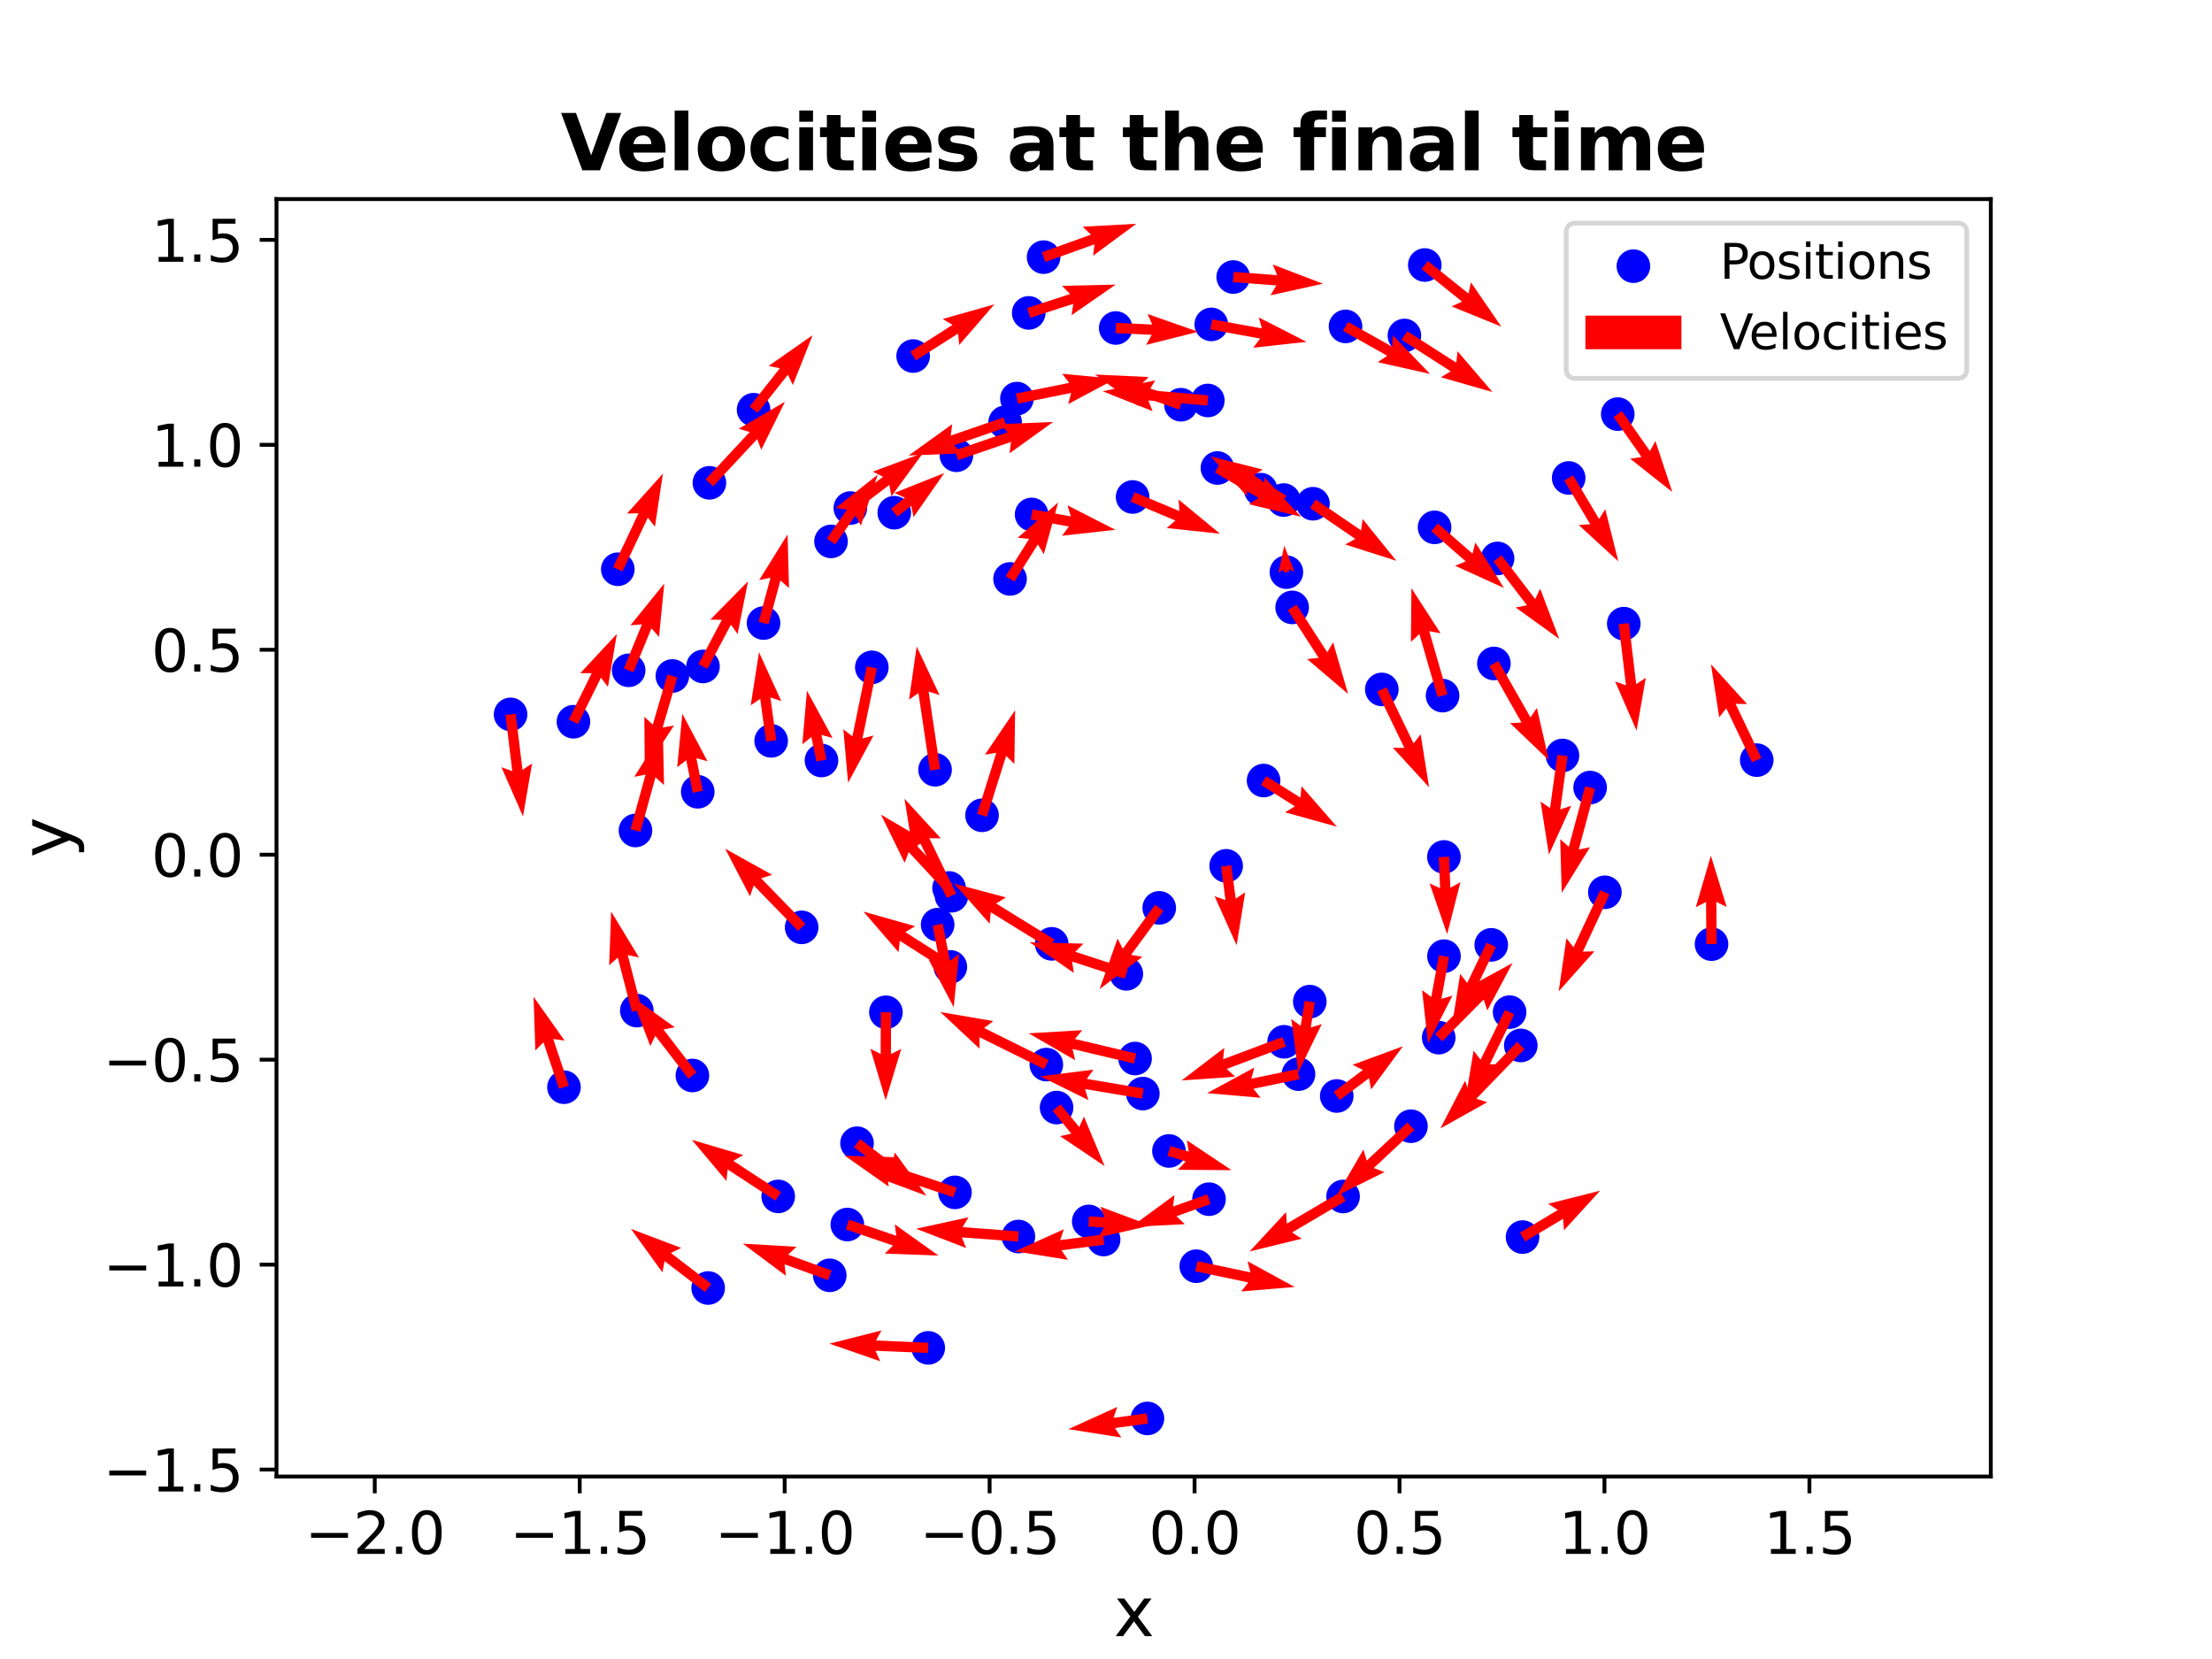 <?xml version="1.0" encoding="utf-8" standalone="no"?>
<!DOCTYPE svg PUBLIC "-//W3C//DTD SVG 1.1//EN"
  "http://www.w3.org/Graphics/SVG/1.1/DTD/svg11.dtd">
<svg xmlns:xlink="http://www.w3.org/1999/xlink" width="460.8pt" height="345.6pt" viewBox="0 0 460.8 345.6" xmlns="http://www.w3.org/2000/svg" version="1.1">
 <defs>
  <style type="text/css">*{stroke-linejoin: round; stroke-linecap: butt}</style>
 </defs>
 <g id="figure_1">
  <g id="patch_1">
   <path d="M 0 345.6 
L 460.8 345.6 
L 460.8 0 
L 0 0 
z
" style="fill: #ffffff"/>
  </g>
  <g id="axes_1">
   <g id="patch_2">
    <path d="M 57.6 307.584 
L 414.72 307.584 
L 414.72 41.472 
L 57.6 41.472 
z
" style="fill: #ffffff"/>
   </g>
   <g id="PathCollection_1">
    <defs>
     <path id="m27874c81c3" d="M 0 3 
C 0.796 3 1.559 2.684 2.121 2.121 
C 2.684 1.559 3 0.796 3 0 
C 3 -0.796 2.684 -1.559 2.121 -2.121 
C 1.559 -2.684 0.796 -3 0 -3 
C -0.796 -3 -1.559 -2.684 -2.121 -2.121 
C -2.684 -1.559 -3 -0.796 -3 0 
C -3 0.796 -2.684 1.559 -2.121 2.121 
C -1.559 2.684 -0.796 3 0 3 
z
" style="stroke: #0000ff"/>
    </defs>
    <g clip-path="url(#p94b38c51a8)">
     <use xlink:href="#m27874c81c3" x="300.511" y="144.911" style="fill: #0000ff; stroke: #0000ff"/>
     <use xlink:href="#m27874c81c3" x="365.96" y="158.35" style="fill: #0000ff; stroke: #0000ff"/>
     <use xlink:href="#m27874c81c3" x="140.066" y="140.821" style="fill: #0000ff; stroke: #0000ff"/>
     <use xlink:href="#m27874c81c3" x="356.542" y="196.679" style="fill: #0000ff; stroke: #0000ff"/>
     <use xlink:href="#m27874c81c3" x="214.299" y="65.183" style="fill: #0000ff; stroke: #0000ff"/>
     <use xlink:href="#m27874c81c3" x="132.378" y="173.004" style="fill: #0000ff; stroke: #0000ff"/>
     <use xlink:href="#m27874c81c3" x="326.784" y="99.567" style="fill: #0000ff; stroke: #0000ff"/>
     <use xlink:href="#m27874c81c3" x="279.788" y="249.251" style="fill: #0000ff; stroke: #0000ff"/>
     <use xlink:href="#m27874c81c3" x="232.425" y="68.329" style="fill: #0000ff; stroke: #0000ff"/>
     <use xlink:href="#m27874c81c3" x="198.938" y="248.391" style="fill: #0000ff; stroke: #0000ff"/>
     <use xlink:href="#m27874c81c3" x="272.854" y="208.661" style="fill: #0000ff; stroke: #0000ff"/>
     <use xlink:href="#m27874c81c3" x="249.208" y="263.774" style="fill: #0000ff; stroke: #0000ff"/>
     <use xlink:href="#m27874c81c3" x="145.355" y="164.941" style="fill: #0000ff; stroke: #0000ff"/>
     <use xlink:href="#m27874c81c3" x="197.975" y="201.419" style="fill: #0000ff; stroke: #0000ff"/>
     <use xlink:href="#m27874c81c3" x="190.224" y="74.171" style="fill: #0000ff; stroke: #0000ff"/>
     <use xlink:href="#m27874c81c3" x="287.858" y="143.621" style="fill: #0000ff; stroke: #0000ff"/>
     <use xlink:href="#m27874c81c3" x="263.226" y="162.599" style="fill: #0000ff; stroke: #0000ff"/>
     <use xlink:href="#m27874c81c3" x="167.001" y="193.184" style="fill: #0000ff; stroke: #0000ff"/>
     <use xlink:href="#m27874c81c3" x="255.431" y="180.37" style="fill: #0000ff; stroke: #0000ff"/>
     <use xlink:href="#m27874c81c3" x="256.9" y="57.71" style="fill: #0000ff; stroke: #0000ff"/>
     <use xlink:href="#m27874c81c3" x="311.964" y="116.331" style="fill: #0000ff; stroke: #0000ff"/>
     <use xlink:href="#m27874c81c3" x="172.857" y="265.673" style="fill: #0000ff; stroke: #0000ff"/>
     <use xlink:href="#m27874c81c3" x="300.809" y="199.191" style="fill: #0000ff; stroke: #0000ff"/>
     <use xlink:href="#m27874c81c3" x="128.699" y="118.587" style="fill: #0000ff; stroke: #0000ff"/>
     <use xlink:href="#m27874c81c3" x="280.3" y="67.998" style="fill: #0000ff; stroke: #0000ff"/>
     <use xlink:href="#m27874c81c3" x="226.804" y="254.446" style="fill: #0000ff; stroke: #0000ff"/>
     <use xlink:href="#m27874c81c3" x="251.859" y="249.813" style="fill: #0000ff; stroke: #0000ff"/>
     <use xlink:href="#m27874c81c3" x="106.36" y="148.821" style="fill: #0000ff; stroke: #0000ff"/>
     <use xlink:href="#m27874c81c3" x="220.102" y="230.725" style="fill: #0000ff; stroke: #0000ff"/>
     <use xlink:href="#m27874c81c3" x="296.808" y="55.21" style="fill: #0000ff; stroke: #0000ff"/>
     <use xlink:href="#m27874c81c3" x="252.329" y="67.578" style="fill: #0000ff; stroke: #0000ff"/>
     <use xlink:href="#m27874c81c3" x="132.661" y="210.527" style="fill: #0000ff; stroke: #0000ff"/>
     <use xlink:href="#m27874c81c3" x="243.513" y="239.763" style="fill: #0000ff; stroke: #0000ff"/>
     <use xlink:href="#m27874c81c3" x="171.13" y="158.424" style="fill: #0000ff; stroke: #0000ff"/>
     <use xlink:href="#m27874c81c3" x="194.793" y="160.354" style="fill: #0000ff; stroke: #0000ff"/>
     <use xlink:href="#m27874c81c3" x="144.239" y="224.043" style="fill: #0000ff; stroke: #0000ff"/>
     <use xlink:href="#m27874c81c3" x="209.389" y="87.965" style="fill: #0000ff; stroke: #0000ff"/>
     <use xlink:href="#m27874c81c3" x="273.517" y="104.939" style="fill: #0000ff; stroke: #0000ff"/>
     <use xlink:href="#m27874c81c3" x="212.15" y="257.585" style="fill: #0000ff; stroke: #0000ff"/>
     <use xlink:href="#m27874c81c3" x="147.783" y="100.578" style="fill: #0000ff; stroke: #0000ff"/>
     <use xlink:href="#m27874c81c3" x="119.461" y="150.349" style="fill: #0000ff; stroke: #0000ff"/>
     <use xlink:href="#m27874c81c3" x="331.254" y="164.064" style="fill: #0000ff; stroke: #0000ff"/>
     <use xlink:href="#m27874c81c3" x="300.8" y="178.518" style="fill: #0000ff; stroke: #0000ff"/>
     <use xlink:href="#m27874c81c3" x="267.418" y="104.171" style="fill: #0000ff; stroke: #0000ff"/>
     <use xlink:href="#m27874c81c3" x="241.49" y="189.123" style="fill: #0000ff; stroke: #0000ff"/>
     <use xlink:href="#m27874c81c3" x="317.171" y="257.707" style="fill: #0000ff; stroke: #0000ff"/>
     <use xlink:href="#m27874c81c3" x="173.119" y="112.785" style="fill: #0000ff; stroke: #0000ff"/>
     <use xlink:href="#m27874c81c3" x="325.49" y="157.377" style="fill: #0000ff; stroke: #0000ff"/>
     <use xlink:href="#m27874c81c3" x="314.479" y="210.849" style="fill: #0000ff; stroke: #0000ff"/>
     <use xlink:href="#m27874c81c3" x="176.515" y="255.092" style="fill: #0000ff; stroke: #0000ff"/>
     <use xlink:href="#m27874c81c3" x="251.612" y="83.429" style="fill: #0000ff; stroke: #0000ff"/>
     <use xlink:href="#m27874c81c3" x="193.372" y="280.786" style="fill: #0000ff; stroke: #0000ff"/>
     <use xlink:href="#m27874c81c3" x="217.971" y="221.771" style="fill: #0000ff; stroke: #0000ff"/>
     <use xlink:href="#m27874c81c3" x="186.293" y="106.803" style="fill: #0000ff; stroke: #0000ff"/>
     <use xlink:href="#m27874c81c3" x="162.114" y="249.234" style="fill: #0000ff; stroke: #0000ff"/>
     <use xlink:href="#m27874c81c3" x="177.142" y="105.835" style="fill: #0000ff; stroke: #0000ff"/>
     <use xlink:href="#m27874c81c3" x="195.327" y="192.623" style="fill: #0000ff; stroke: #0000ff"/>
     <use xlink:href="#m27874c81c3" x="160.649" y="154.333" style="fill: #0000ff; stroke: #0000ff"/>
     <use xlink:href="#m27874c81c3" x="298.849" y="109.855" style="fill: #0000ff; stroke: #0000ff"/>
     <use xlink:href="#m27874c81c3" x="236.457" y="220.512" style="fill: #0000ff; stroke: #0000ff"/>
     <use xlink:href="#m27874c81c3" x="238.074" y="227.813" style="fill: #0000ff; stroke: #0000ff"/>
     <use xlink:href="#m27874c81c3" x="146.443" y="138.837" style="fill: #0000ff; stroke: #0000ff"/>
     <use xlink:href="#m27874c81c3" x="299.71" y="216.158" style="fill: #0000ff; stroke: #0000ff"/>
     <use xlink:href="#m27874c81c3" x="334.322" y="185.88" style="fill: #0000ff; stroke: #0000ff"/>
     <use xlink:href="#m27874c81c3" x="310.656" y="196.83" style="fill: #0000ff; stroke: #0000ff"/>
     <use xlink:href="#m27874c81c3" x="234.632" y="202.869" style="fill: #0000ff; stroke: #0000ff"/>
     <use xlink:href="#m27874c81c3" x="262.631" y="102.006" style="fill: #0000ff; stroke: #0000ff"/>
     <use xlink:href="#m27874c81c3" x="211.844" y="83.035" style="fill: #0000ff; stroke: #0000ff"/>
     <use xlink:href="#m27874c81c3" x="316.807" y="217.782" style="fill: #0000ff; stroke: #0000ff"/>
     <use xlink:href="#m27874c81c3" x="246.017" y="84.312" style="fill: #0000ff; stroke: #0000ff"/>
     <use xlink:href="#m27874c81c3" x="311.206" y="138.211" style="fill: #0000ff; stroke: #0000ff"/>
     <use xlink:href="#m27874c81c3" x="181.616" y="139.023" style="fill: #0000ff; stroke: #0000ff"/>
     <use xlink:href="#m27874c81c3" x="214.9" y="107.17" style="fill: #0000ff; stroke: #0000ff"/>
     <use xlink:href="#m27874c81c3" x="338.262" y="129.918" style="fill: #0000ff; stroke: #0000ff"/>
     <use xlink:href="#m27874c81c3" x="159.06" y="129.792" style="fill: #0000ff; stroke: #0000ff"/>
     <use xlink:href="#m27874c81c3" x="235.947" y="103.53" style="fill: #0000ff; stroke: #0000ff"/>
     <use xlink:href="#m27874c81c3" x="130.961" y="139.638" style="fill: #0000ff; stroke: #0000ff"/>
     <use xlink:href="#m27874c81c3" x="184.552" y="210.878" style="fill: #0000ff; stroke: #0000ff"/>
     <use xlink:href="#m27874c81c3" x="199.24" y="94.842" style="fill: #0000ff; stroke: #0000ff"/>
     <use xlink:href="#m27874c81c3" x="267.502" y="217.024" style="fill: #0000ff; stroke: #0000ff"/>
     <use xlink:href="#m27874c81c3" x="269.179" y="126.534" style="fill: #0000ff; stroke: #0000ff"/>
     <use xlink:href="#m27874c81c3" x="178.535" y="238.153" style="fill: #0000ff; stroke: #0000ff"/>
     <use xlink:href="#m27874c81c3" x="229.903" y="258.215" style="fill: #0000ff; stroke: #0000ff"/>
     <use xlink:href="#m27874c81c3" x="267.983" y="119.188" style="fill: #0000ff; stroke: #0000ff"/>
     <use xlink:href="#m27874c81c3" x="293.926" y="234.612" style="fill: #0000ff; stroke: #0000ff"/>
     <use xlink:href="#m27874c81c3" x="219.085" y="196.62" style="fill: #0000ff; stroke: #0000ff"/>
     <use xlink:href="#m27874c81c3" x="239.03" y="295.488" style="fill: #0000ff; stroke: #0000ff"/>
     <use xlink:href="#m27874c81c3" x="204.575" y="169.842" style="fill: #0000ff; stroke: #0000ff"/>
     <use xlink:href="#m27874c81c3" x="253.615" y="97.495" style="fill: #0000ff; stroke: #0000ff"/>
     <use xlink:href="#m27874c81c3" x="278.469" y="228.315" style="fill: #0000ff; stroke: #0000ff"/>
     <use xlink:href="#m27874c81c3" x="156.988" y="85.351" style="fill: #0000ff; stroke: #0000ff"/>
     <use xlink:href="#m27874c81c3" x="337.009" y="86.266" style="fill: #0000ff; stroke: #0000ff"/>
     <use xlink:href="#m27874c81c3" x="198.211" y="186.607" style="fill: #0000ff; stroke: #0000ff"/>
     <use xlink:href="#m27874c81c3" x="147.523" y="268.316" style="fill: #0000ff; stroke: #0000ff"/>
     <use xlink:href="#m27874c81c3" x="292.561" y="69.889" style="fill: #0000ff; stroke: #0000ff"/>
     <use xlink:href="#m27874c81c3" x="270.504" y="223.762" style="fill: #0000ff; stroke: #0000ff"/>
     <use xlink:href="#m27874c81c3" x="117.487" y="226.483" style="fill: #0000ff; stroke: #0000ff"/>
     <use xlink:href="#m27874c81c3" x="210.409" y="120.598" style="fill: #0000ff; stroke: #0000ff"/>
     <use xlink:href="#m27874c81c3" x="197.705" y="184.984" style="fill: #0000ff; stroke: #0000ff"/>
     <use xlink:href="#m27874c81c3" x="217.399" y="53.568" style="fill: #0000ff; stroke: #0000ff"/>
    </g>
   </g>
   <g id="Quiver_1">
    <path d="M 299.482 145.209 
L 295.681 132.088 
L 293.921 133.713 
L 294.027 122.528 
L 300.095 131.925 
L 297.739 131.492 
L 301.541 144.613 
L 299.482 145.209 
" clip-path="url(#p94b38c51a8)" style="fill: #ff0000"/>
    <path d="M 364.993 158.812 
L 359.615 147.544 
L 358.143 149.434 
L 356.428 138.381 
L 363.944 146.665 
L 361.549 146.621 
L 366.927 157.889 
L 364.993 158.812 
" clip-path="url(#p94b38c51a8)" style="fill: #ff0000"/>
    <path d="M 141.095 141.122 
L 138.044 151.557 
L 140.401 151.13 
L 134.31 160.512 
L 134.232 149.327 
L 135.988 150.956 
L 139.038 140.521 
L 141.095 141.122 
" clip-path="url(#p94b38c51a8)" style="fill: #ff0000"/>
    <path d="M 355.47 196.687 
L 355.404 187.898 
L 353.269 188.986 
L 356.402 178.248 
L 359.697 188.937 
L 357.546 187.882 
L 357.613 196.671 
L 355.47 196.687 
" clip-path="url(#p94b38c51a8)" style="fill: #ff0000"/>
    <path d="M 213.967 64.164 
L 222.921 61.252 
L 221.24 59.546 
L 232.422 59.29 
L 223.228 65.659 
L 223.584 63.29 
L 214.63 66.201 
L 213.967 64.164 
" clip-path="url(#p94b38c51a8)" style="fill: #ff0000"/>
    <path d="M 131.345 172.719 
L 134.484 161.362 
L 132.133 161.823 
L 138.085 152.353 
L 138.329 163.536 
L 136.549 161.932 
L 133.41 173.289 
L 131.345 172.719 
" clip-path="url(#p94b38c51a8)" style="fill: #ff0000"/>
    <path d="M 327.705 99.019 
L 333.114 108.108 
L 334.408 106.092 
L 337.126 116.942 
L 328.884 109.379 
L 331.273 109.204 
L 325.863 100.115 
L 327.705 99.019 
" clip-path="url(#p94b38c51a8)" style="fill: #ff0000"/>
    <path d="M 280.331 250.175 
L 269.158 256.741 
L 271.168 258.046 
L 260.303 260.703 
L 267.911 252.504 
L 268.073 254.894 
L 279.246 248.327 
L 280.331 250.175 
" clip-path="url(#p94b38c51a8)" style="fill: #ff0000"/>
    <path d="M 232.474 67.259 
L 240.03 67.604 
L 239.058 65.415 
L 249.613 69.115 
L 238.764 71.836 
L 239.932 69.745 
L 232.376 69.399 
L 232.474 67.259 
" clip-path="url(#p94b38c51a8)" style="fill: #ff0000"/>
    <path d="M 198.6 249.407 
L 184.803 244.818 
L 185.143 247.189 
L 175.992 240.758 
L 187.172 241.089 
L 185.479 242.784 
L 199.276 247.374 
L 198.6 249.407 
" clip-path="url(#p94b38c51a8)" style="fill: #ff0000"/>
    <path d="M 273.911 208.834 
L 273.06 214.046 
L 275.348 213.334 
L 270.45 223.39 
L 269.004 212.299 
L 270.946 213.701 
L 271.796 208.489 
L 273.911 208.834 
" clip-path="url(#p94b38c51a8)" style="fill: #ff0000"/>
    <path d="M 249.429 262.725 
L 260.487 265.059 
L 259.881 262.741 
L 269.7 268.098 
L 258.554 269.031 
L 260.045 267.156 
L 248.987 264.822 
L 249.429 262.725 
" clip-path="url(#p94b38c51a8)" style="fill: #ff0000"/>
    <path d="M 144.304 165.149 
L 142.963 158.358 
L 141.068 159.825 
L 142.145 148.691 
L 147.374 158.579 
L 145.065 157.943 
L 146.406 164.733 
L 144.304 165.149 
" clip-path="url(#p94b38c51a8)" style="fill: #ff0000"/>
    <path d="M 197.399 202.323 
L 187.436 195.983 
L 187.19 198.366 
L 179.877 189.903 
L 190.641 192.943 
L 188.587 194.175 
L 198.55 200.515 
L 197.399 202.323 
" clip-path="url(#p94b38c51a8)" style="fill: #ff0000"/>
    <path d="M 189.649 73.267 
L 198.432 67.679 
L 196.378 66.447 
L 207.142 63.407 
L 199.828 71.87 
L 199.582 69.487 
L 190.8 75.075 
L 189.649 73.267 
" clip-path="url(#p94b38c51a8)" style="fill: #ff0000"/>
    <path d="M 288.822 143.155 
L 294.481 154.869 
L 295.944 152.972 
L 297.711 164.017 
L 290.156 155.768 
L 292.552 155.801 
L 286.893 144.087 
L 288.822 143.155 
" clip-path="url(#p94b38c51a8)" style="fill: #ff0000"/>
    <path d="M 263.797 161.692 
L 270.899 166.164 
L 271.134 163.779 
L 278.488 172.208 
L 267.709 169.219 
L 269.757 167.977 
L 262.655 163.505 
L 263.797 161.692 
" clip-path="url(#p94b38c51a8)" style="fill: #ff0000"/>
    <path d="M 166.233 193.931 
L 157.021 184.458 
L 156.232 186.72 
L 151.066 176.799 
L 160.84 182.238 
L 158.557 182.964 
L 167.769 192.437 
L 166.233 193.931 
" clip-path="url(#p94b38c51a8)" style="fill: #ff0000"/>
    <path d="M 256.493 180.23 
L 257.413 187.212 
L 259.397 185.87 
L 257.61 196.912 
L 253.024 186.71 
L 255.288 187.492 
L 254.369 180.51 
L 256.493 180.23 
" clip-path="url(#p94b38c51a8)" style="fill: #ff0000"/>
    <path d="M 256.98 56.641 
L 266.051 57.32 
L 265.143 55.103 
L 275.587 59.107 
L 264.663 61.514 
L 265.892 59.457 
L 256.82 58.778 
L 256.98 56.641 
" clip-path="url(#p94b38c51a8)" style="fill: #ff0000"/>
    <path d="M 312.815 115.68 
L 319.8 124.794 
L 320.849 122.64 
L 324.815 133.099 
L 315.747 126.55 
L 318.099 126.097 
L 311.114 116.983 
L 312.815 115.68 
" clip-path="url(#p94b38c51a8)" style="fill: #ff0000"/>
    <path d="M 172.49 266.68 
L 163.445 263.384 
L 163.718 265.764 
L 154.752 259.077 
L 165.918 259.725 
L 164.178 261.371 
L 173.223 264.666 
L 172.49 266.68 
" clip-path="url(#p94b38c51a8)" style="fill: #ff0000"/>
    <path d="M 301.862 199.385 
L 300.269 208.084 
L 302.57 207.416 
L 297.478 217.375 
L 296.247 206.258 
L 298.161 207.698 
L 299.755 198.998 
L 301.862 199.385 
" clip-path="url(#p94b38c51a8)" style="fill: #ff0000"/>
    <path d="M 127.73 118.13 
L 133.016 106.923 
L 130.621 106.978 
L 138.098 98.659 
L 136.435 109.72 
L 134.954 107.837 
L 129.668 119.044 
L 127.73 118.13 
" clip-path="url(#p94b38c51a8)" style="fill: #ff0000"/>
    <path d="M 280.825 67.064 
L 290.031 72.238 
L 290.147 69.845 
L 297.911 77.896 
L 286.997 75.449 
L 288.981 74.106 
L 279.775 68.932 
L 280.825 67.064 
" clip-path="url(#p94b38c51a8)" style="fill: #ff0000"/>
    <path d="M 226.874 253.377 
L 230.128 253.591 
L 229.199 251.383 
L 239.679 255.292 
L 228.778 257.797 
L 229.987 255.729 
L 226.734 255.516 
L 226.874 253.377 
" clip-path="url(#p94b38c51a8)" style="fill: #ff0000"/>
    <path d="M 252.218 250.822 
L 245.08 253.36 
L 246.807 255.02 
L 235.635 255.58 
L 244.654 248.963 
L 244.362 251.341 
L 251.5 248.804 
L 252.218 250.822 
" clip-path="url(#p94b38c51a8)" style="fill: #ff0000"/>
    <path d="M 107.424 148.692 
L 108.845 160.373 
L 110.843 159.051 
L 108.946 170.074 
L 104.462 159.827 
L 106.718 160.632 
L 105.297 148.95 
L 107.424 148.692 
" clip-path="url(#p94b38c51a8)" style="fill: #ff0000"/>
    <path d="M 220.93 230.045 
L 224.826 234.79 
L 225.802 232.602 
L 230.118 242.921 
L 220.835 236.681 
L 223.171 236.149 
L 219.274 231.405 
L 220.93 230.045 
" clip-path="url(#p94b38c51a8)" style="fill: #ff0000"/>
    <path d="M 297.48 54.375 
L 305.913 61.161 
L 306.421 58.82 
L 312.753 68.041 
L 302.392 63.828 
L 304.57 62.83 
L 296.136 56.044 
L 297.48 54.375 
" clip-path="url(#p94b38c51a8)" style="fill: #ff0000"/>
    <path d="M 252.522 66.524 
L 262.883 68.42 
L 262.215 66.119 
L 272.175 71.209 
L 261.058 72.442 
L 262.498 70.527 
L 252.136 68.632 
L 252.522 66.524 
" clip-path="url(#p94b38c51a8)" style="fill: #ff0000"/>
    <path d="M 131.624 210.795 
L 128.698 199.495 
L 126.892 201.07 
L 127.317 189.892 
L 133.115 199.458 
L 130.772 198.958 
L 133.698 210.258 
L 131.624 210.795 
" clip-path="url(#p94b38c51a8)" style="fill: #ff0000"/>
    <path d="M 243.828 238.739 
L 247.642 239.908 
L 247.246 237.546 
L 256.546 243.76 
L 245.361 243.691 
L 247.014 241.957 
L 243.199 240.787 
L 243.828 238.739 
" clip-path="url(#p94b38c51a8)" style="fill: #ff0000"/>
    <path d="M 170.081 158.642 
L 169.021 153.547 
L 167.141 155.032 
L 168.104 143.888 
L 173.435 153.722 
L 171.118 153.11 
L 172.179 158.206 
L 170.081 158.642 
" clip-path="url(#p94b38c51a8)" style="fill: #ff0000"/>
    <path d="M 193.733 160.512 
L 191.327 144.371 
L 189.365 145.747 
L 190.965 134.677 
L 195.723 144.799 
L 193.446 144.055 
L 195.852 160.196 
L 193.733 160.512 
" clip-path="url(#p94b38c51a8)" style="fill: #ff0000"/>
    <path d="M 143.39 224.697 
L 136.511 215.77 
L 135.467 217.926 
L 131.474 207.478 
L 140.559 214.002 
L 138.208 214.462 
L 145.088 223.389 
L 143.39 224.697 
" clip-path="url(#p94b38c51a8)" style="fill: #ff0000"/>
    <path d="M 209.738 88.978 
L 198.751 92.762 
L 200.462 94.44 
L 189.286 94.89 
L 198.369 88.362 
L 198.053 90.737 
L 209.04 86.952 
L 209.738 88.978 
" clip-path="url(#p94b38c51a8)" style="fill: #ff0000"/>
    <path d="M 274.122 104.055 
L 283.534 110.495 
L 283.86 108.122 
L 290.887 116.824 
L 280.23 113.427 
L 282.324 112.263 
L 272.912 105.823 
L 274.122 104.055 
" clip-path="url(#p94b38c51a8)" style="fill: #ff0000"/>
    <path d="M 212.07 258.654 
L 200.366 257.769 
L 201.272 259.986 
L 190.832 255.973 
L 201.757 253.576 
L 200.527 255.632 
L 212.231 256.517 
L 212.07 258.654 
" clip-path="url(#p94b38c51a8)" style="fill: #ff0000"/>
    <path d="M 146.999 99.848 
L 156.172 90.002 
L 153.874 89.325 
L 163.529 83.677 
L 158.577 93.707 
L 157.74 91.463 
L 148.567 101.308 
L 146.999 99.848 
" clip-path="url(#p94b38c51a8)" style="fill: #ff0000"/>
    <path d="M 118.5 149.874 
L 123.272 140.225 
L 120.877 140.236 
L 128.507 132.057 
L 126.639 143.085 
L 125.193 141.175 
L 120.421 150.824 
L 118.5 149.874 
" clip-path="url(#p94b38c51a8)" style="fill: #ff0000"/>
    <path d="M 332.288 164.343 
L 328.882 176.967 
L 331.229 176.491 
L 325.335 185.997 
L 325.023 174.816 
L 326.813 176.409 
L 330.219 163.785 
L 332.288 164.343 
" clip-path="url(#p94b38c51a8)" style="fill: #ff0000"/>
    <path d="M 301.87 178.473 
L 302.138 184.934 
L 304.235 183.774 
L 301.468 194.612 
L 297.812 184.041 
L 299.997 185.022 
L 299.729 178.562 
L 301.87 178.473 
" clip-path="url(#p94b38c51a8)" style="fill: #ff0000"/>
    <path d="M 266.868 105.091 
L 259.923 100.944 
L 259.744 103.333 
L 252.193 95.081 
L 263.04 97.814 
L 261.021 99.104 
L 267.967 103.252 
L 266.868 105.091 
" clip-path="url(#p94b38c51a8)" style="fill: #ff0000"/>
    <path d="M 242.354 189.757 
L 235.629 198.917 
L 237.991 199.322 
L 229.06 206.056 
L 232.809 195.518 
L 233.902 197.649 
L 240.626 188.489 
L 242.354 189.757 
" clip-path="url(#p94b38c51a8)" style="fill: #ff0000"/>
    <path d="M 316.621 256.788 
L 324.527 252.063 
L 322.508 250.773 
L 333.353 248.036 
L 325.806 256.291 
L 325.626 253.902 
L 317.721 258.627 
L 316.621 256.788 
" clip-path="url(#p94b38c51a8)" style="fill: #ff0000"/>
    <path d="M 172.241 112.171 
L 176.445 106.165 
L 174.075 105.814 
L 182.852 98.88 
L 179.342 109.5 
L 178.201 107.394 
L 173.997 113.4 
L 172.241 112.171 
" clip-path="url(#p94b38c51a8)" style="fill: #ff0000"/>
    <path d="M 326.552 157.522 
L 325.033 168.626 
L 327.301 167.855 
L 322.665 178.035 
L 320.932 166.984 
L 322.91 168.336 
L 324.429 157.232 
L 326.552 157.522 
" clip-path="url(#p94b38c51a8)" style="fill: #ff0000"/>
    <path d="M 315.441 211.321 
L 310.351 221.71 
L 312.746 221.691 
L 305.146 229.898 
L 306.974 218.863 
L 308.427 220.767 
L 313.517 210.378 
L 315.441 211.321 
" clip-path="url(#p94b38c51a8)" style="fill: #ff0000"/>
    <path d="M 176.861 254.078 
L 186.72 257.435 
L 186.397 255.061 
L 195.502 261.557 
L 184.325 261.146 
L 186.029 259.463 
L 176.17 256.106 
L 176.861 254.078 
" clip-path="url(#p94b38c51a8)" style="fill: #ff0000"/>
    <path d="M 251.519 84.496 
L 239.218 83.419 
L 240.098 85.647 
L 229.706 81.51 
L 240.659 79.243 
L 239.405 81.284 
L 251.706 82.361 
L 251.519 84.496 
" clip-path="url(#p94b38c51a8)" style="fill: #ff0000"/>
    <path d="M 193.326 281.856 
L 182.384 281.391 
L 183.363 283.577 
L 172.796 279.911 
L 183.636 277.155 
L 182.475 279.25 
L 193.417 279.715 
L 193.326 281.856 
" clip-path="url(#p94b38c51a8)" style="fill: #ff0000"/>
    <path d="M 217.495 222.731 
L 204.053 216.071 
L 204.062 218.467 
L 195.889 210.831 
L 206.916 212.707 
L 205.005 214.151 
L 218.446 220.811 
L 217.495 222.731 
" clip-path="url(#p94b38c51a8)" style="fill: #ff0000"/>
    <path d="M 185.628 105.963 
L 188.492 103.692 
L 186.322 102.679 
L 196.714 98.543 
L 190.315 107.716 
L 189.823 105.372 
L 186.958 107.642 
L 185.628 105.963 
" clip-path="url(#p94b38c51a8)" style="fill: #ff0000"/>
    <path d="M 161.527 250.13 
L 151.591 243.622 
L 151.313 246.001 
L 144.113 237.442 
L 154.836 240.624 
L 152.765 241.829 
L 162.701 248.338 
L 161.527 250.13 
" clip-path="url(#p94b38c51a8)" style="fill: #ff0000"/>
    <path d="M 176.494 104.981 
L 183.968 99.317 
L 181.82 98.257 
L 192.299 94.347 
L 185.702 103.38 
L 185.262 101.025 
L 177.789 106.689 
L 176.494 104.981 
" clip-path="url(#p94b38c51a8)" style="fill: #ff0000"/>
    <path d="M 196.379 192.418 
L 197.885 200.161 
L 199.784 198.7 
L 198.675 209.83 
L 193.474 199.927 
L 195.782 200.57 
L 194.275 192.827 
L 196.379 192.418 
" clip-path="url(#p94b38c51a8)" style="fill: #ff0000"/>
    <path d="M 159.588 154.479 
L 158.367 145.579 
L 156.39 146.931 
L 158.118 135.88 
L 162.758 146.058 
L 160.49 145.288 
L 161.71 154.187 
L 159.588 154.479 
" clip-path="url(#p94b38c51a8)" style="fill: #ff0000"/>
    <path d="M 299.554 109.048 
L 306.747 115.333 
L 307.35 113.015 
L 313.303 122.485 
L 303.12 117.855 
L 305.337 116.947 
L 298.144 110.662 
L 299.554 109.048 
" clip-path="url(#p94b38c51a8)" style="fill: #ff0000"/>
    <path d="M 236.21 221.555 
L 223.427 218.526 
L 223.976 220.858 
L 214.292 215.261 
L 225.457 214.603 
L 223.921 216.441 
L 236.704 219.47 
L 236.21 221.555 
" clip-path="url(#p94b38c51a8)" style="fill: #ff0000"/>
    <path d="M 237.896 228.87 
L 226.028 226.872 
L 226.728 229.163 
L 216.697 224.215 
L 227.795 222.824 
L 226.383 224.759 
L 238.252 226.757 
L 237.896 228.87 
" clip-path="url(#p94b38c51a8)" style="fill: #ff0000"/>
    <path d="M 145.496 138.336 
L 150.369 129.127 
L 147.974 129.072 
L 155.825 121.106 
L 153.656 132.078 
L 152.263 130.129 
L 147.39 139.338 
L 145.496 138.336 
" clip-path="url(#p94b38c51a8)" style="fill: #ff0000"/>
    <path d="M 298.949 215.405 
L 307.545 206.716 
L 305.268 205.97 
L 315.088 200.614 
L 309.838 210.491 
L 309.068 208.223 
L 300.472 216.912 
L 298.949 215.405 
" clip-path="url(#p94b38c51a8)" style="fill: #ff0000"/>
    <path d="M 335.293 186.332 
L 329.744 198.244 
L 332.139 198.178 
L 324.701 206.532 
L 326.312 195.463 
L 327.802 197.339 
L 333.351 185.428 
L 335.293 186.332 
" clip-path="url(#p94b38c51a8)" style="fill: #ff0000"/>
    <path d="M 311.622 197.294 
L 307.579 205.696 
L 309.975 205.659 
L 302.433 213.92 
L 304.182 202.872 
L 305.649 204.767 
L 309.691 196.365 
L 311.622 197.294 
" clip-path="url(#p94b38c51a8)" style="fill: #ff0000"/>
    <path d="M 234.3 203.888 
L 223.343 200.314 
L 223.697 202.683 
L 214.509 196.305 
L 225.691 196.572 
L 224.008 198.277 
L 234.964 201.851 
L 234.3 203.888 
" clip-path="url(#p94b38c51a8)" style="fill: #ff0000"/>
    <path d="M 262.189 102.335 
L 261.86 101.893 
L 261.304 102.992 
L 259.345 97.583 
L 263.958 101.02 
L 262.745 101.235 
L 263.074 101.678 
L 262.189 102.335 
" clip-path="url(#p94b38c51a8)" style="fill: #ff0000"/>
    <path d="M 211.633 81.985 
L 222.73 79.759 
L 221.258 77.869 
L 232.394 78.914 
L 222.522 84.172 
L 223.151 81.86 
L 212.055 84.086 
L 211.633 81.985 
" clip-path="url(#p94b38c51a8)" style="fill: #ff0000"/>
    <path d="M 317.576 218.527 
L 307.542 228.884 
L 309.827 229.606 
L 300.064 235.064 
L 305.21 225.133 
L 306.003 227.393 
L 316.037 217.036 
L 317.576 218.527 
" clip-path="url(#p94b38c51a8)" style="fill: #ff0000"/>
    <path d="M 245.662 85.323 
L 236.858 82.23 
L 237.159 84.607 
L 228.116 78.024 
L 239.289 78.542 
L 237.568 80.209 
L 246.372 83.301 
L 245.662 85.323 
" clip-path="url(#p94b38c51a8)" style="fill: #ff0000"/>
    <path d="M 312.138 137.682 
L 318.827 149.456 
L 320.161 147.466 
L 322.658 158.369 
L 314.571 150.641 
L 316.964 150.515 
L 310.275 138.74 
L 312.138 137.682 
" clip-path="url(#p94b38c51a8)" style="fill: #ff0000"/>
    <path d="M 182.666 139.239 
L 179.665 153.833 
L 181.979 153.215 
L 176.673 163.062 
L 175.683 151.921 
L 177.566 153.402 
L 180.567 138.807 
L 182.666 139.239 
" clip-path="url(#p94b38c51a8)" style="fill: #ff0000"/>
    <path d="M 215.094 106.116 
L 223.065 107.578 
L 222.397 105.277 
L 232.356 110.37 
L 221.238 111.6 
L 222.678 109.685 
L 214.707 108.224 
L 215.094 106.116 
" clip-path="url(#p94b38c51a8)" style="fill: #ff0000"/>
    <path d="M 339.326 129.79 
L 340.847 142.513 
L 342.847 141.195 
L 340.927 152.215 
L 336.464 141.958 
L 338.719 142.768 
L 337.198 130.045 
L 339.326 129.79 
" clip-path="url(#p94b38c51a8)" style="fill: #ff0000"/>
    <path d="M 158.026 129.511 
L 160.509 120.354 
L 158.161 120.827 
L 164.066 111.328 
L 164.365 122.509 
L 162.577 120.914 
L 160.094 130.072 
L 158.026 129.511 
" clip-path="url(#p94b38c51a8)" style="fill: #ff0000"/>
    <path d="M 236.362 102.543 
L 245.684 106.463 
L 245.527 104.072 
L 254.157 111.188 
L 243.036 109.998 
L 244.854 108.438 
L 235.532 104.518 
L 236.362 102.543 
" clip-path="url(#p94b38c51a8)" style="fill: #ff0000"/>
    <path d="M 129.97 139.231 
L 133.727 130.076 
L 131.338 130.253 
L 138.379 121.562 
L 137.285 132.694 
L 135.709 130.889 
L 131.952 140.045 
L 129.97 139.231 
" clip-path="url(#p94b38c51a8)" style="fill: #ff0000"/>
    <path d="M 185.624 210.881 
L 185.601 219.572 
L 187.747 218.507 
L 184.505 229.212 
L 181.319 218.49 
L 183.459 219.567 
L 183.481 210.876 
L 185.624 210.881 
" clip-path="url(#p94b38c51a8)" style="fill: #ff0000"/>
    <path d="M 198.891 93.829 
L 209.922 90.033 
L 208.212 88.355 
L 219.388 87.908 
L 210.304 94.433 
L 210.619 92.059 
L 199.588 95.855 
L 198.891 93.829 
" clip-path="url(#p94b38c51a8)" style="fill: #ff0000"/>
    <path d="M 267.88 218.026 
L 255.549 222.675 
L 257.307 224.302 
L 246.149 225.074 
L 255.04 218.288 
L 254.793 220.67 
L 267.124 216.021 
L 267.88 218.026 
" clip-path="url(#p94b38c51a8)" style="fill: #ff0000"/>
    <path d="M 270.078 125.953 
L 276.492 135.878 
L 277.71 133.815 
L 280.825 144.558 
L 272.311 137.304 
L 274.692 137.041 
L 268.279 127.115 
L 270.078 125.953 
" clip-path="url(#p94b38c51a8)" style="fill: #ff0000"/>
    <path d="M 179.182 237.299 
L 185.952 242.426 
L 186.391 240.071 
L 192.992 249.101 
L 182.51 245.196 
L 184.658 244.134 
L 177.888 239.008 
L 179.182 237.299 
" clip-path="url(#p94b38c51a8)" style="fill: #ff0000"/>
    <path d="M 230.045 259.277 
L 221.129 260.462 
L 222.473 262.445 
L 211.43 260.67 
L 221.626 256.073 
L 220.847 258.338 
L 229.762 257.153 
L 230.045 259.277 
" clip-path="url(#p94b38c51a8)" style="fill: #ff0000"/>
    <path d="M 267.432 119.233 
L 267.388 118.682 
L 266.33 119.322 
L 267.536 113.677 
L 269.637 119.054 
L 268.49 118.592 
L 268.535 119.143 
L 267.432 119.233 
" clip-path="url(#p94b38c51a8)" style="fill: #ff0000"/>
    <path d="M 294.658 235.395 
L 286.172 243.332 
L 288.418 244.165 
L 278.398 249.136 
L 284.027 239.47 
L 284.708 241.767 
L 293.194 233.83 
L 294.658 235.395 
" clip-path="url(#p94b38c51a8)" style="fill: #ff0000"/>
    <path d="M 218.522 197.531 
L 206.383 190.039 
L 206.169 192.426 
L 198.74 184.064 
L 209.545 186.955 
L 207.508 188.216 
L 219.648 195.708 
L 218.522 197.531 
" clip-path="url(#p94b38c51a8)" style="fill: #ff0000"/>
    <path d="M 239.173 296.55 
L 232.255 297.484 
L 233.603 299.464 
L 222.556 297.714 
L 232.743 293.094 
L 231.968 295.361 
L 238.887 294.426 
L 239.173 296.55 
" clip-path="url(#p94b38c51a8)" style="fill: #ff0000"/>
    <path d="M 203.553 169.52 
L 207.548 156.826 
L 205.183 157.205 
L 211.465 147.95 
L 211.314 159.135 
L 209.592 157.469 
L 205.597 170.163 
L 203.553 169.52 
" clip-path="url(#p94b38c51a8)" style="fill: #ff0000"/>
    <path d="M 254.155 96.57 
L 263.251 101.873 
L 263.405 99.482 
L 271.041 107.655 
L 260.167 105.035 
L 262.172 103.724 
L 253.075 98.421 
L 254.155 96.57 
" clip-path="url(#p94b38c51a8)" style="fill: #ff0000"/>
    <path d="M 277.826 227.458 
L 283.906 222.89 
L 281.762 221.821 
L 292.258 217.955 
L 285.623 226.96 
L 285.193 224.603 
L 279.113 229.171 
L 277.826 227.458 
" clip-path="url(#p94b38c51a8)" style="fill: #ff0000"/>
    <path d="M 156.148 84.686 
L 162.459 76.719 
L 160.114 76.229 
L 169.286 69.826 
L 165.152 80.22 
L 164.138 78.05 
L 157.827 86.016 
L 156.148 84.686 
" clip-path="url(#p94b38c51a8)" style="fill: #ff0000"/>
    <path d="M 337.886 85.651 
L 343.714 93.976 
L 344.855 91.87 
L 348.366 102.49 
L 339.589 95.556 
L 341.959 95.205 
L 336.131 86.88 
L 337.886 85.651 
" clip-path="url(#p94b38c51a8)" style="fill: #ff0000"/>
    <path d="M 197.246 187.074 
L 191.662 175.538 
L 190.2 177.436 
L 188.424 166.393 
L 195.986 174.635 
L 193.59 174.604 
L 199.175 186.14 
L 197.246 187.074 
" clip-path="url(#p94b38c51a8)" style="fill: #ff0000"/>
    <path d="M 146.872 269.167 
L 138.444 262.714 
L 137.992 265.067 
L 131.439 256.002 
L 141.899 259.963 
L 139.746 261.013 
L 148.175 267.466 
L 146.872 269.167 
" clip-path="url(#p94b38c51a8)" style="fill: #ff0000"/>
    <path d="M 293.14 68.988 
L 303.373 75.557 
L 303.629 73.175 
L 310.908 81.668 
L 300.156 78.585 
L 302.215 77.36 
L 291.982 70.791 
L 293.14 68.988 
" clip-path="url(#p94b38c51a8)" style="fill: #ff0000"/>
    <path d="M 270.722 224.811 
L 261.116 226.807 
L 262.601 228.687 
L 251.458 227.721 
L 261.293 222.393 
L 260.68 224.709 
L 270.286 222.713 
L 270.722 224.811 
" clip-path="url(#p94b38c51a8)" style="fill: #ff0000"/>
    <path d="M 116.472 226.825 
L 113.21 217.127 
L 111.521 218.826 
L 111.152 207.646 
L 117.613 216.776 
L 115.241 216.444 
L 118.503 226.142 
L 116.472 226.825 
" clip-path="url(#p94b38c51a8)" style="fill: #ff0000"/>
    <path d="M 209.503 120.028 
L 214.388 112.26 
L 212.004 112.026 
L 220.429 104.668 
L 217.446 115.448 
L 216.202 113.4 
L 211.316 121.168 
L 209.503 120.028 
" clip-path="url(#p94b38c51a8)" style="fill: #ff0000"/>
    <path d="M 196.919 185.713 
L 189.298 177.502 
L 188.457 179.745 
L 183.524 169.706 
L 193.168 175.372 
L 190.869 176.045 
L 198.49 184.255 
L 196.919 185.713 
" clip-path="url(#p94b38c51a8)" style="fill: #ff0000"/>
    <path d="M 217.036 52.56 
L 227.268 48.879 
L 225.535 47.226 
L 236.704 46.623 
L 227.711 53.274 
L 227.994 50.895 
L 217.761 54.576 
L 217.036 52.56 
" clip-path="url(#p94b38c51a8)" style="fill: #ff0000"/>
   </g>
   <g id="matplotlib.axis_1">
    <g id="xtick_1">
     <g id="line2d_1">
      <defs>
       <path id="m6d80f58dfc" d="M 0 0 
L 0 3.5 
" style="stroke: #000000; stroke-width: 0.8"/>
      </defs>
      <g>
       <use xlink:href="#m6d80f58dfc" x="78.069" y="307.584" style="stroke: #000000; stroke-width: 0.8"/>
      </g>
     </g>
     <g id="text_1">
      <!-- −2.0 -->
      <g transform="translate(63.5 323.702) scale(0.12 -0.12)">
       <defs>
        <path id="DejaVuSans-2212" d="M 678 2272 
L 4684 2272 
L 4684 1741 
L 678 1741 
L 678 2272 
z
" transform="scale(0.016)"/>
        <path id="DejaVuSans-32" d="M 1228 531 
L 3431 531 
L 3431 0 
L 469 0 
L 469 531 
Q 828 903 1448 1529 
Q 2069 2156 2228 2338 
Q 2531 2678 2651 2914 
Q 2772 3150 2772 3378 
Q 2772 3750 2511 3984 
Q 2250 4219 1831 4219 
Q 1534 4219 1204 4116 
Q 875 4013 500 3803 
L 500 4441 
Q 881 4594 1212 4672 
Q 1544 4750 1819 4750 
Q 2544 4750 2975 4387 
Q 3406 4025 3406 3419 
Q 3406 3131 3298 2873 
Q 3191 2616 2906 2266 
Q 2828 2175 2409 1742 
Q 1991 1309 1228 531 
z
" transform="scale(0.016)"/>
        <path id="DejaVuSans-2e" d="M 684 794 
L 1344 794 
L 1344 0 
L 684 0 
L 684 794 
z
" transform="scale(0.016)"/>
        <path id="DejaVuSans-30" d="M 2034 4250 
Q 1547 4250 1301 3770 
Q 1056 3291 1056 2328 
Q 1056 1369 1301 889 
Q 1547 409 2034 409 
Q 2525 409 2770 889 
Q 3016 1369 3016 2328 
Q 3016 3291 2770 3770 
Q 2525 4250 2034 4250 
z
M 2034 4750 
Q 2819 4750 3233 4129 
Q 3647 3509 3647 2328 
Q 3647 1150 3233 529 
Q 2819 -91 2034 -91 
Q 1250 -91 836 529 
Q 422 1150 422 2328 
Q 422 3509 836 4129 
Q 1250 4750 2034 4750 
z
" transform="scale(0.016)"/>
       </defs>
       <use xlink:href="#DejaVuSans-2212"/>
       <use xlink:href="#DejaVuSans-32" x="83.789"/>
       <use xlink:href="#DejaVuSans-2e" x="147.412"/>
       <use xlink:href="#DejaVuSans-30" x="179.199"/>
      </g>
     </g>
    </g>
    <g id="xtick_2">
     <g id="line2d_2">
      <g>
       <use xlink:href="#m6d80f58dfc" x="120.764" y="307.584" style="stroke: #000000; stroke-width: 0.8"/>
      </g>
     </g>
     <g id="text_2">
      <!-- −1.5 -->
      <g transform="translate(106.194 323.702) scale(0.12 -0.12)">
       <defs>
        <path id="DejaVuSans-31" d="M 794 531 
L 1825 531 
L 1825 4091 
L 703 3866 
L 703 4441 
L 1819 4666 
L 2450 4666 
L 2450 531 
L 3481 531 
L 3481 0 
L 794 0 
L 794 531 
z
" transform="scale(0.016)"/>
        <path id="DejaVuSans-35" d="M 691 4666 
L 3169 4666 
L 3169 4134 
L 1269 4134 
L 1269 2991 
Q 1406 3038 1543 3061 
Q 1681 3084 1819 3084 
Q 2600 3084 3056 2656 
Q 3513 2228 3513 1497 
Q 3513 744 3044 326 
Q 2575 -91 1722 -91 
Q 1428 -91 1123 -41 
Q 819 9 494 109 
L 494 744 
Q 775 591 1075 516 
Q 1375 441 1709 441 
Q 2250 441 2565 725 
Q 2881 1009 2881 1497 
Q 2881 1984 2565 2268 
Q 2250 2553 1709 2553 
Q 1456 2553 1204 2497 
Q 953 2441 691 2322 
L 691 4666 
z
" transform="scale(0.016)"/>
       </defs>
       <use xlink:href="#DejaVuSans-2212"/>
       <use xlink:href="#DejaVuSans-31" x="83.789"/>
       <use xlink:href="#DejaVuSans-2e" x="147.412"/>
       <use xlink:href="#DejaVuSans-35" x="179.199"/>
      </g>
     </g>
    </g>
    <g id="xtick_3">
     <g id="line2d_3">
      <g>
       <use xlink:href="#m6d80f58dfc" x="163.459" y="307.584" style="stroke: #000000; stroke-width: 0.8"/>
      </g>
     </g>
     <g id="text_3">
      <!-- −1.0 -->
      <g transform="translate(148.889 323.702) scale(0.12 -0.12)">
       <use xlink:href="#DejaVuSans-2212"/>
       <use xlink:href="#DejaVuSans-31" x="83.789"/>
       <use xlink:href="#DejaVuSans-2e" x="147.412"/>
       <use xlink:href="#DejaVuSans-30" x="179.199"/>
      </g>
     </g>
    </g>
    <g id="xtick_4">
     <g id="line2d_4">
      <g>
       <use xlink:href="#m6d80f58dfc" x="206.154" y="307.584" style="stroke: #000000; stroke-width: 0.8"/>
      </g>
     </g>
     <g id="text_4">
      <!-- −0.5 -->
      <g transform="translate(191.584 323.702) scale(0.12 -0.12)">
       <use xlink:href="#DejaVuSans-2212"/>
       <use xlink:href="#DejaVuSans-30" x="83.789"/>
       <use xlink:href="#DejaVuSans-2e" x="147.412"/>
       <use xlink:href="#DejaVuSans-35" x="179.199"/>
      </g>
     </g>
    </g>
    <g id="xtick_5">
     <g id="line2d_5">
      <g>
       <use xlink:href="#m6d80f58dfc" x="248.849" y="307.584" style="stroke: #000000; stroke-width: 0.8"/>
      </g>
     </g>
     <g id="text_5">
      <!-- 0.0 -->
      <g transform="translate(239.307 323.702) scale(0.12 -0.12)">
       <use xlink:href="#DejaVuSans-30"/>
       <use xlink:href="#DejaVuSans-2e" x="63.623"/>
       <use xlink:href="#DejaVuSans-30" x="95.41"/>
      </g>
     </g>
    </g>
    <g id="xtick_6">
     <g id="line2d_6">
      <g>
       <use xlink:href="#m6d80f58dfc" x="291.544" y="307.584" style="stroke: #000000; stroke-width: 0.8"/>
      </g>
     </g>
     <g id="text_6">
      <!-- 0.5 -->
      <g transform="translate(282.002 323.702) scale(0.12 -0.12)">
       <use xlink:href="#DejaVuSans-30"/>
       <use xlink:href="#DejaVuSans-2e" x="63.623"/>
       <use xlink:href="#DejaVuSans-35" x="95.41"/>
      </g>
     </g>
    </g>
    <g id="xtick_7">
     <g id="line2d_7">
      <g>
       <use xlink:href="#m6d80f58dfc" x="334.239" y="307.584" style="stroke: #000000; stroke-width: 0.8"/>
      </g>
     </g>
     <g id="text_7">
      <!-- 1.0 -->
      <g transform="translate(324.697 323.702) scale(0.12 -0.12)">
       <use xlink:href="#DejaVuSans-31"/>
       <use xlink:href="#DejaVuSans-2e" x="63.623"/>
       <use xlink:href="#DejaVuSans-30" x="95.41"/>
      </g>
     </g>
    </g>
    <g id="xtick_8">
     <g id="line2d_8">
      <g>
       <use xlink:href="#m6d80f58dfc" x="376.933" y="307.584" style="stroke: #000000; stroke-width: 0.8"/>
      </g>
     </g>
     <g id="text_8">
      <!-- 1.5 -->
      <g transform="translate(367.392 323.702) scale(0.12 -0.12)">
       <use xlink:href="#DejaVuSans-31"/>
       <use xlink:href="#DejaVuSans-2e" x="63.623"/>
       <use xlink:href="#DejaVuSans-35" x="95.41"/>
      </g>
     </g>
    </g>
    <g id="text_9">
     <!-- x -->
     <g transform="translate(232.017 340.836) scale(0.14 -0.14)">
      <defs>
       <path id="DejaVuSans-78" d="M 3513 3500 
L 2247 1797 
L 3578 0 
L 2900 0 
L 1881 1375 
L 863 0 
L 184 0 
L 1544 1831 
L 300 3500 
L 978 3500 
L 1906 2253 
L 2834 3500 
L 3513 3500 
z
" transform="scale(0.016)"/>
      </defs>
      <use xlink:href="#DejaVuSans-78"/>
     </g>
    </g>
   </g>
   <g id="matplotlib.axis_2">
    <g id="ytick_1">
     <g id="line2d_9">
      <defs>
       <path id="m0368101c7c" d="M 0 0 
L -3.5 0 
" style="stroke: #000000; stroke-width: 0.8"/>
      </defs>
      <g>
       <use xlink:href="#m0368101c7c" x="57.6" y="306.139" style="stroke: #000000; stroke-width: 0.8"/>
      </g>
     </g>
     <g id="text_10">
      <!-- −1.5 -->
      <g transform="translate(21.461 310.698) scale(0.12 -0.12)">
       <use xlink:href="#DejaVuSans-2212"/>
       <use xlink:href="#DejaVuSans-31" x="83.789"/>
       <use xlink:href="#DejaVuSans-2e" x="147.412"/>
       <use xlink:href="#DejaVuSans-35" x="179.199"/>
      </g>
     </g>
    </g>
    <g id="ytick_2">
     <g id="line2d_10">
      <g>
       <use xlink:href="#m0368101c7c" x="57.6" y="263.444" style="stroke: #000000; stroke-width: 0.8"/>
      </g>
     </g>
     <g id="text_11">
      <!-- −1.0 -->
      <g transform="translate(21.461 268.003) scale(0.12 -0.12)">
       <use xlink:href="#DejaVuSans-2212"/>
       <use xlink:href="#DejaVuSans-31" x="83.789"/>
       <use xlink:href="#DejaVuSans-2e" x="147.412"/>
       <use xlink:href="#DejaVuSans-30" x="179.199"/>
      </g>
     </g>
    </g>
    <g id="ytick_3">
     <g id="line2d_11">
      <g>
       <use xlink:href="#m0368101c7c" x="57.6" y="220.749" style="stroke: #000000; stroke-width: 0.8"/>
      </g>
     </g>
     <g id="text_12">
      <!-- −0.5 -->
      <g transform="translate(21.461 225.308) scale(0.12 -0.12)">
       <use xlink:href="#DejaVuSans-2212"/>
       <use xlink:href="#DejaVuSans-30" x="83.789"/>
       <use xlink:href="#DejaVuSans-2e" x="147.412"/>
       <use xlink:href="#DejaVuSans-35" x="179.199"/>
      </g>
     </g>
    </g>
    <g id="ytick_4">
     <g id="line2d_12">
      <g>
       <use xlink:href="#m0368101c7c" x="57.6" y="178.054" style="stroke: #000000; stroke-width: 0.8"/>
      </g>
     </g>
     <g id="text_13">
      <!-- 0.0 -->
      <g transform="translate(31.516 182.613) scale(0.12 -0.12)">
       <use xlink:href="#DejaVuSans-30"/>
       <use xlink:href="#DejaVuSans-2e" x="63.623"/>
       <use xlink:href="#DejaVuSans-30" x="95.41"/>
      </g>
     </g>
    </g>
    <g id="ytick_5">
     <g id="line2d_13">
      <g>
       <use xlink:href="#m0368101c7c" x="57.6" y="135.359" style="stroke: #000000; stroke-width: 0.8"/>
      </g>
     </g>
     <g id="text_14">
      <!-- 0.5 -->
      <g transform="translate(31.516 139.918) scale(0.12 -0.12)">
       <use xlink:href="#DejaVuSans-30"/>
       <use xlink:href="#DejaVuSans-2e" x="63.623"/>
       <use xlink:href="#DejaVuSans-35" x="95.41"/>
      </g>
     </g>
    </g>
    <g id="ytick_6">
     <g id="line2d_14">
      <g>
       <use xlink:href="#m0368101c7c" x="57.6" y="92.664" style="stroke: #000000; stroke-width: 0.8"/>
      </g>
     </g>
     <g id="text_15">
      <!-- 1.0 -->
      <g transform="translate(31.516 97.223) scale(0.12 -0.12)">
       <use xlink:href="#DejaVuSans-31"/>
       <use xlink:href="#DejaVuSans-2e" x="63.623"/>
       <use xlink:href="#DejaVuSans-30" x="95.41"/>
      </g>
     </g>
    </g>
    <g id="ytick_7">
     <g id="line2d_15">
      <g>
       <use xlink:href="#m0368101c7c" x="57.6" y="49.97" style="stroke: #000000; stroke-width: 0.8"/>
      </g>
     </g>
     <g id="text_16">
      <!-- 1.5 -->
      <g transform="translate(31.516 54.529) scale(0.12 -0.12)">
       <use xlink:href="#DejaVuSans-31"/>
       <use xlink:href="#DejaVuSans-2e" x="63.623"/>
       <use xlink:href="#DejaVuSans-35" x="95.41"/>
      </g>
     </g>
    </g>
    <g id="text_17">
     <!-- y -->
     <g transform="translate(14.549 178.671) rotate(-90) scale(0.14 -0.14)">
      <defs>
       <path id="DejaVuSans-79" d="M 2059 -325 
Q 1816 -950 1584 -1140 
Q 1353 -1331 966 -1331 
L 506 -1331 
L 506 -850 
L 844 -850 
Q 1081 -850 1212 -737 
Q 1344 -625 1503 -206 
L 1606 56 
L 191 3500 
L 800 3500 
L 1894 763 
L 2988 3500 
L 3597 3500 
L 2059 -325 
z
" transform="scale(0.016)"/>
      </defs>
      <use xlink:href="#DejaVuSans-79"/>
     </g>
    </g>
   </g>
   <g id="patch_3">
    <path d="M 57.6 307.584 
L 57.6 41.472 
" style="fill: none; stroke: #000000; stroke-width: 0.8; stroke-linejoin: miter; stroke-linecap: square"/>
   </g>
   <g id="patch_4">
    <path d="M 414.72 307.584 
L 414.72 41.472 
" style="fill: none; stroke: #000000; stroke-width: 0.8; stroke-linejoin: miter; stroke-linecap: square"/>
   </g>
   <g id="patch_5">
    <path d="M 57.6 307.584 
L 414.72 307.584 
" style="fill: none; stroke: #000000; stroke-width: 0.8; stroke-linejoin: miter; stroke-linecap: square"/>
   </g>
   <g id="patch_6">
    <path d="M 57.6 41.472 
L 414.72 41.472 
" style="fill: none; stroke: #000000; stroke-width: 0.8; stroke-linejoin: miter; stroke-linecap: square"/>
   </g>
   <g id="text_18">
    <!-- Velocities at the final time -->
    <g transform="translate(116.81 35.472) scale(0.16 -0.16)">
     <defs>
      <path id="DejaVuSans-Bold-56" d="M 31 4666 
L 1241 4666 
L 2478 1222 
L 3713 4666 
L 4922 4666 
L 3194 0 
L 1759 0 
L 31 4666 
z
" transform="scale(0.016)"/>
      <path id="DejaVuSans-Bold-65" d="M 4031 1759 
L 4031 1441 
L 1416 1441 
Q 1456 1047 1700 850 
Q 1944 653 2381 653 
Q 2734 653 3104 758 
Q 3475 863 3866 1075 
L 3866 213 
Q 3469 63 3072 -14 
Q 2675 -91 2278 -91 
Q 1328 -91 801 392 
Q 275 875 275 1747 
Q 275 2603 792 3093 
Q 1309 3584 2216 3584 
Q 3041 3584 3536 3087 
Q 4031 2591 4031 1759 
z
M 2881 2131 
Q 2881 2450 2695 2645 
Q 2509 2841 2209 2841 
Q 1884 2841 1681 2658 
Q 1478 2475 1428 2131 
L 2881 2131 
z
" transform="scale(0.016)"/>
      <path id="DejaVuSans-Bold-6c" d="M 538 4863 
L 1656 4863 
L 1656 0 
L 538 0 
L 538 4863 
z
" transform="scale(0.016)"/>
      <path id="DejaVuSans-Bold-6f" d="M 2203 2784 
Q 1831 2784 1636 2517 
Q 1441 2250 1441 1747 
Q 1441 1244 1636 976 
Q 1831 709 2203 709 
Q 2569 709 2762 976 
Q 2956 1244 2956 1747 
Q 2956 2250 2762 2517 
Q 2569 2784 2203 2784 
z
M 2203 3584 
Q 3106 3584 3614 3096 
Q 4122 2609 4122 1747 
Q 4122 884 3614 396 
Q 3106 -91 2203 -91 
Q 1297 -91 786 396 
Q 275 884 275 1747 
Q 275 2609 786 3096 
Q 1297 3584 2203 3584 
z
" transform="scale(0.016)"/>
      <path id="DejaVuSans-Bold-63" d="M 3366 3391 
L 3366 2478 
Q 3138 2634 2908 2709 
Q 2678 2784 2431 2784 
Q 1963 2784 1702 2511 
Q 1441 2238 1441 1747 
Q 1441 1256 1702 982 
Q 1963 709 2431 709 
Q 2694 709 2930 787 
Q 3166 866 3366 1019 
L 3366 103 
Q 3103 6 2833 -42 
Q 2563 -91 2291 -91 
Q 1344 -91 809 395 
Q 275 881 275 1747 
Q 275 2613 809 3098 
Q 1344 3584 2291 3584 
Q 2566 3584 2833 3536 
Q 3100 3488 3366 3391 
z
" transform="scale(0.016)"/>
      <path id="DejaVuSans-Bold-69" d="M 538 3500 
L 1656 3500 
L 1656 0 
L 538 0 
L 538 3500 
z
M 538 4863 
L 1656 4863 
L 1656 3950 
L 538 3950 
L 538 4863 
z
" transform="scale(0.016)"/>
      <path id="DejaVuSans-Bold-74" d="M 1759 4494 
L 1759 3500 
L 2913 3500 
L 2913 2700 
L 1759 2700 
L 1759 1216 
Q 1759 972 1856 886 
Q 1953 800 2241 800 
L 2816 800 
L 2816 0 
L 1856 0 
Q 1194 0 917 276 
Q 641 553 641 1216 
L 641 2700 
L 84 2700 
L 84 3500 
L 641 3500 
L 641 4494 
L 1759 4494 
z
" transform="scale(0.016)"/>
      <path id="DejaVuSans-Bold-73" d="M 3272 3391 
L 3272 2541 
Q 2913 2691 2578 2766 
Q 2244 2841 1947 2841 
Q 1628 2841 1473 2761 
Q 1319 2681 1319 2516 
Q 1319 2381 1436 2309 
Q 1553 2238 1856 2203 
L 2053 2175 
Q 2913 2066 3209 1816 
Q 3506 1566 3506 1031 
Q 3506 472 3093 190 
Q 2681 -91 1863 -91 
Q 1516 -91 1145 -36 
Q 775 19 384 128 
L 384 978 
Q 719 816 1070 734 
Q 1422 653 1784 653 
Q 2113 653 2278 743 
Q 2444 834 2444 1013 
Q 2444 1163 2330 1236 
Q 2216 1309 1875 1350 
L 1678 1375 
Q 931 1469 631 1722 
Q 331 1975 331 2491 
Q 331 3047 712 3315 
Q 1094 3584 1881 3584 
Q 2191 3584 2531 3537 
Q 2872 3491 3272 3391 
z
" transform="scale(0.016)"/>
      <path id="DejaVuSans-Bold-20" transform="scale(0.016)"/>
      <path id="DejaVuSans-Bold-61" d="M 2106 1575 
Q 1756 1575 1579 1456 
Q 1403 1338 1403 1106 
Q 1403 894 1545 773 
Q 1688 653 1941 653 
Q 2256 653 2472 879 
Q 2688 1106 2688 1447 
L 2688 1575 
L 2106 1575 
z
M 3816 1997 
L 3816 0 
L 2688 0 
L 2688 519 
Q 2463 200 2181 54 
Q 1900 -91 1497 -91 
Q 953 -91 614 226 
Q 275 544 275 1050 
Q 275 1666 698 1953 
Q 1122 2241 2028 2241 
L 2688 2241 
L 2688 2328 
Q 2688 2594 2478 2717 
Q 2269 2841 1825 2841 
Q 1466 2841 1156 2769 
Q 847 2697 581 2553 
L 581 3406 
Q 941 3494 1303 3539 
Q 1666 3584 2028 3584 
Q 2975 3584 3395 3211 
Q 3816 2838 3816 1997 
z
" transform="scale(0.016)"/>
      <path id="DejaVuSans-Bold-68" d="M 4056 2131 
L 4056 0 
L 2931 0 
L 2931 347 
L 2931 1625 
Q 2931 2084 2911 2256 
Q 2891 2428 2841 2509 
Q 2775 2619 2662 2680 
Q 2550 2741 2406 2741 
Q 2056 2741 1856 2470 
Q 1656 2200 1656 1722 
L 1656 0 
L 538 0 
L 538 4863 
L 1656 4863 
L 1656 2988 
Q 1909 3294 2193 3439 
Q 2478 3584 2822 3584 
Q 3428 3584 3742 3212 
Q 4056 2841 4056 2131 
z
" transform="scale(0.016)"/>
      <path id="DejaVuSans-Bold-66" d="M 2841 4863 
L 2841 4128 
L 2222 4128 
Q 1984 4128 1890 4042 
Q 1797 3956 1797 3744 
L 1797 3500 
L 2753 3500 
L 2753 2700 
L 1797 2700 
L 1797 0 
L 678 0 
L 678 2700 
L 122 2700 
L 122 3500 
L 678 3500 
L 678 3744 
Q 678 4316 997 4589 
Q 1316 4863 1984 4863 
L 2841 4863 
z
" transform="scale(0.016)"/>
      <path id="DejaVuSans-Bold-6e" d="M 4056 2131 
L 4056 0 
L 2931 0 
L 2931 347 
L 2931 1631 
Q 2931 2084 2911 2256 
Q 2891 2428 2841 2509 
Q 2775 2619 2662 2680 
Q 2550 2741 2406 2741 
Q 2056 2741 1856 2470 
Q 1656 2200 1656 1722 
L 1656 0 
L 538 0 
L 538 3500 
L 1656 3500 
L 1656 2988 
Q 1909 3294 2193 3439 
Q 2478 3584 2822 3584 
Q 3428 3584 3742 3212 
Q 4056 2841 4056 2131 
z
" transform="scale(0.016)"/>
      <path id="DejaVuSans-Bold-6d" d="M 3781 2919 
Q 3994 3244 4286 3414 
Q 4578 3584 4928 3584 
Q 5531 3584 5847 3212 
Q 6163 2841 6163 2131 
L 6163 0 
L 5038 0 
L 5038 1825 
Q 5041 1866 5042 1909 
Q 5044 1953 5044 2034 
Q 5044 2406 4934 2573 
Q 4825 2741 4581 2741 
Q 4263 2741 4089 2478 
Q 3916 2216 3909 1719 
L 3909 0 
L 2784 0 
L 2784 1825 
Q 2784 2406 2684 2573 
Q 2584 2741 2328 2741 
Q 2006 2741 1831 2477 
Q 1656 2213 1656 1722 
L 1656 0 
L 531 0 
L 531 3500 
L 1656 3500 
L 1656 2988 
Q 1863 3284 2130 3434 
Q 2397 3584 2719 3584 
Q 3081 3584 3359 3409 
Q 3638 3234 3781 2919 
z
" transform="scale(0.016)"/>
     </defs>
     <use xlink:href="#DejaVuSans-Bold-56"/>
     <use xlink:href="#DejaVuSans-Bold-65" x="71.893"/>
     <use xlink:href="#DejaVuSans-Bold-6c" x="139.715"/>
     <use xlink:href="#DejaVuSans-Bold-6f" x="173.992"/>
     <use xlink:href="#DejaVuSans-Bold-63" x="242.693"/>
     <use xlink:href="#DejaVuSans-Bold-69" x="301.971"/>
     <use xlink:href="#DejaVuSans-Bold-74" x="336.248"/>
     <use xlink:href="#DejaVuSans-Bold-69" x="384.051"/>
     <use xlink:href="#DejaVuSans-Bold-65" x="418.328"/>
     <use xlink:href="#DejaVuSans-Bold-73" x="486.15"/>
     <use xlink:href="#DejaVuSans-Bold-20" x="545.672"/>
     <use xlink:href="#DejaVuSans-Bold-61" x="580.486"/>
     <use xlink:href="#DejaVuSans-Bold-74" x="647.967"/>
     <use xlink:href="#DejaVuSans-Bold-20" x="695.77"/>
     <use xlink:href="#DejaVuSans-Bold-74" x="730.584"/>
     <use xlink:href="#DejaVuSans-Bold-68" x="778.387"/>
     <use xlink:href="#DejaVuSans-Bold-65" x="849.578"/>
     <use xlink:href="#DejaVuSans-Bold-20" x="917.4"/>
     <use xlink:href="#DejaVuSans-Bold-66" x="952.215"/>
     <use xlink:href="#DejaVuSans-Bold-69" x="995.721"/>
     <use xlink:href="#DejaVuSans-Bold-6e" x="1029.998"/>
     <use xlink:href="#DejaVuSans-Bold-61" x="1101.189"/>
     <use xlink:href="#DejaVuSans-Bold-6c" x="1168.67"/>
     <use xlink:href="#DejaVuSans-Bold-20" x="1202.947"/>
     <use xlink:href="#DejaVuSans-Bold-74" x="1237.762"/>
     <use xlink:href="#DejaVuSans-Bold-69" x="1285.564"/>
     <use xlink:href="#DejaVuSans-Bold-6d" x="1319.842"/>
     <use xlink:href="#DejaVuSans-Bold-65" x="1424.041"/>
    </g>
   </g>
   <g id="legend_1">
    <g id="patch_7">
     <path d="M 328.267 78.828 
L 407.72 78.828 
Q 409.72 78.828 409.72 76.828 
L 409.72 48.472 
Q 409.72 46.472 407.72 46.472 
L 328.267 46.472 
Q 326.267 46.472 326.267 48.472 
L 326.267 76.828 
Q 326.267 78.828 328.267 78.828 
z
" style="fill: #ffffff; opacity: 0.8; stroke: #cccccc; stroke-linejoin: miter"/>
    </g>
    <g id="PathCollection_2">
     <g>
      <use xlink:href="#m27874c81c3" x="340.267" y="55.445" style="fill: #0000ff; stroke: #0000ff"/>
     </g>
    </g>
    <g id="text_19">
     <!-- Positions -->
     <g transform="translate(358.267 58.07) scale(0.1 -0.1)">
      <defs>
       <path id="DejaVuSans-50" d="M 1259 4147 
L 1259 2394 
L 2053 2394 
Q 2494 2394 2734 2622 
Q 2975 2850 2975 3272 
Q 2975 3691 2734 3919 
Q 2494 4147 2053 4147 
L 1259 4147 
z
M 628 4666 
L 2053 4666 
Q 2838 4666 3239 4311 
Q 3641 3956 3641 3272 
Q 3641 2581 3239 2228 
Q 2838 1875 2053 1875 
L 1259 1875 
L 1259 0 
L 628 0 
L 628 4666 
z
" transform="scale(0.016)"/>
       <path id="DejaVuSans-6f" d="M 1959 3097 
Q 1497 3097 1228 2736 
Q 959 2375 959 1747 
Q 959 1119 1226 758 
Q 1494 397 1959 397 
Q 2419 397 2687 759 
Q 2956 1122 2956 1747 
Q 2956 2369 2687 2733 
Q 2419 3097 1959 3097 
z
M 1959 3584 
Q 2709 3584 3137 3096 
Q 3566 2609 3566 1747 
Q 3566 888 3137 398 
Q 2709 -91 1959 -91 
Q 1206 -91 779 398 
Q 353 888 353 1747 
Q 353 2609 779 3096 
Q 1206 3584 1959 3584 
z
" transform="scale(0.016)"/>
       <path id="DejaVuSans-73" d="M 2834 3397 
L 2834 2853 
Q 2591 2978 2328 3040 
Q 2066 3103 1784 3103 
Q 1356 3103 1142 2972 
Q 928 2841 928 2578 
Q 928 2378 1081 2264 
Q 1234 2150 1697 2047 
L 1894 2003 
Q 2506 1872 2764 1633 
Q 3022 1394 3022 966 
Q 3022 478 2636 193 
Q 2250 -91 1575 -91 
Q 1294 -91 989 -36 
Q 684 19 347 128 
L 347 722 
Q 666 556 975 473 
Q 1284 391 1588 391 
Q 1994 391 2212 530 
Q 2431 669 2431 922 
Q 2431 1156 2273 1281 
Q 2116 1406 1581 1522 
L 1381 1569 
Q 847 1681 609 1914 
Q 372 2147 372 2553 
Q 372 3047 722 3315 
Q 1072 3584 1716 3584 
Q 2034 3584 2315 3537 
Q 2597 3491 2834 3397 
z
" transform="scale(0.016)"/>
       <path id="DejaVuSans-69" d="M 603 3500 
L 1178 3500 
L 1178 0 
L 603 0 
L 603 3500 
z
M 603 4863 
L 1178 4863 
L 1178 4134 
L 603 4134 
L 603 4863 
z
" transform="scale(0.016)"/>
       <path id="DejaVuSans-74" d="M 1172 4494 
L 1172 3500 
L 2356 3500 
L 2356 3053 
L 1172 3053 
L 1172 1153 
Q 1172 725 1289 603 
Q 1406 481 1766 481 
L 2356 481 
L 2356 0 
L 1766 0 
Q 1100 0 847 248 
Q 594 497 594 1153 
L 594 3053 
L 172 3053 
L 172 3500 
L 594 3500 
L 594 4494 
L 1172 4494 
z
" transform="scale(0.016)"/>
       <path id="DejaVuSans-6e" d="M 3513 2113 
L 3513 0 
L 2938 0 
L 2938 2094 
Q 2938 2591 2744 2837 
Q 2550 3084 2163 3084 
Q 1697 3084 1428 2787 
Q 1159 2491 1159 1978 
L 1159 0 
L 581 0 
L 581 3500 
L 1159 3500 
L 1159 2956 
Q 1366 3272 1645 3428 
Q 1925 3584 2291 3584 
Q 2894 3584 3203 3211 
Q 3513 2838 3513 2113 
z
" transform="scale(0.016)"/>
      </defs>
      <use xlink:href="#DejaVuSans-50"/>
      <use xlink:href="#DejaVuSans-6f" x="56.678"/>
      <use xlink:href="#DejaVuSans-73" x="117.859"/>
      <use xlink:href="#DejaVuSans-69" x="169.959"/>
      <use xlink:href="#DejaVuSans-74" x="197.742"/>
      <use xlink:href="#DejaVuSans-69" x="236.951"/>
      <use xlink:href="#DejaVuSans-6f" x="264.734"/>
      <use xlink:href="#DejaVuSans-6e" x="325.916"/>
      <use xlink:href="#DejaVuSans-73" x="389.295"/>
     </g>
    </g>
    <g id="patch_8">
     <path d="M 330.267 72.749 
L 350.267 72.749 
L 350.267 65.749 
L 330.267 65.749 
z
" style="fill: #ff0000"/>
    </g>
    <g id="text_20">
     <!-- Velocities -->
     <g transform="translate(358.267 72.749) scale(0.1 -0.1)">
      <defs>
       <path id="DejaVuSans-56" d="M 1831 0 
L 50 4666 
L 709 4666 
L 2188 738 
L 3669 4666 
L 4325 4666 
L 2547 0 
L 1831 0 
z
" transform="scale(0.016)"/>
       <path id="DejaVuSans-65" d="M 3597 1894 
L 3597 1613 
L 953 1613 
Q 991 1019 1311 708 
Q 1631 397 2203 397 
Q 2534 397 2845 478 
Q 3156 559 3463 722 
L 3463 178 
Q 3153 47 2828 -22 
Q 2503 -91 2169 -91 
Q 1331 -91 842 396 
Q 353 884 353 1716 
Q 353 2575 817 3079 
Q 1281 3584 2069 3584 
Q 2775 3584 3186 3129 
Q 3597 2675 3597 1894 
z
M 3022 2063 
Q 3016 2534 2758 2815 
Q 2500 3097 2075 3097 
Q 1594 3097 1305 2825 
Q 1016 2553 972 2059 
L 3022 2063 
z
" transform="scale(0.016)"/>
       <path id="DejaVuSans-6c" d="M 603 4863 
L 1178 4863 
L 1178 0 
L 603 0 
L 603 4863 
z
" transform="scale(0.016)"/>
       <path id="DejaVuSans-63" d="M 3122 3366 
L 3122 2828 
Q 2878 2963 2633 3030 
Q 2388 3097 2138 3097 
Q 1578 3097 1268 2742 
Q 959 2388 959 1747 
Q 959 1106 1268 751 
Q 1578 397 2138 397 
Q 2388 397 2633 464 
Q 2878 531 3122 666 
L 3122 134 
Q 2881 22 2623 -34 
Q 2366 -91 2075 -91 
Q 1284 -91 818 406 
Q 353 903 353 1747 
Q 353 2603 823 3093 
Q 1294 3584 2113 3584 
Q 2378 3584 2631 3529 
Q 2884 3475 3122 3366 
z
" transform="scale(0.016)"/>
      </defs>
      <use xlink:href="#DejaVuSans-56"/>
      <use xlink:href="#DejaVuSans-65" x="60.658"/>
      <use xlink:href="#DejaVuSans-6c" x="122.182"/>
      <use xlink:href="#DejaVuSans-6f" x="149.965"/>
      <use xlink:href="#DejaVuSans-63" x="211.146"/>
      <use xlink:href="#DejaVuSans-69" x="266.127"/>
      <use xlink:href="#DejaVuSans-74" x="293.91"/>
      <use xlink:href="#DejaVuSans-69" x="333.119"/>
      <use xlink:href="#DejaVuSans-65" x="360.902"/>
      <use xlink:href="#DejaVuSans-73" x="422.426"/>
     </g>
    </g>
   </g>
  </g>
 </g>
 <defs>
  <clipPath id="p94b38c51a8">
   <rect x="57.6" y="41.472" width="357.12" height="266.112"/>
  </clipPath>
 </defs>
</svg>
